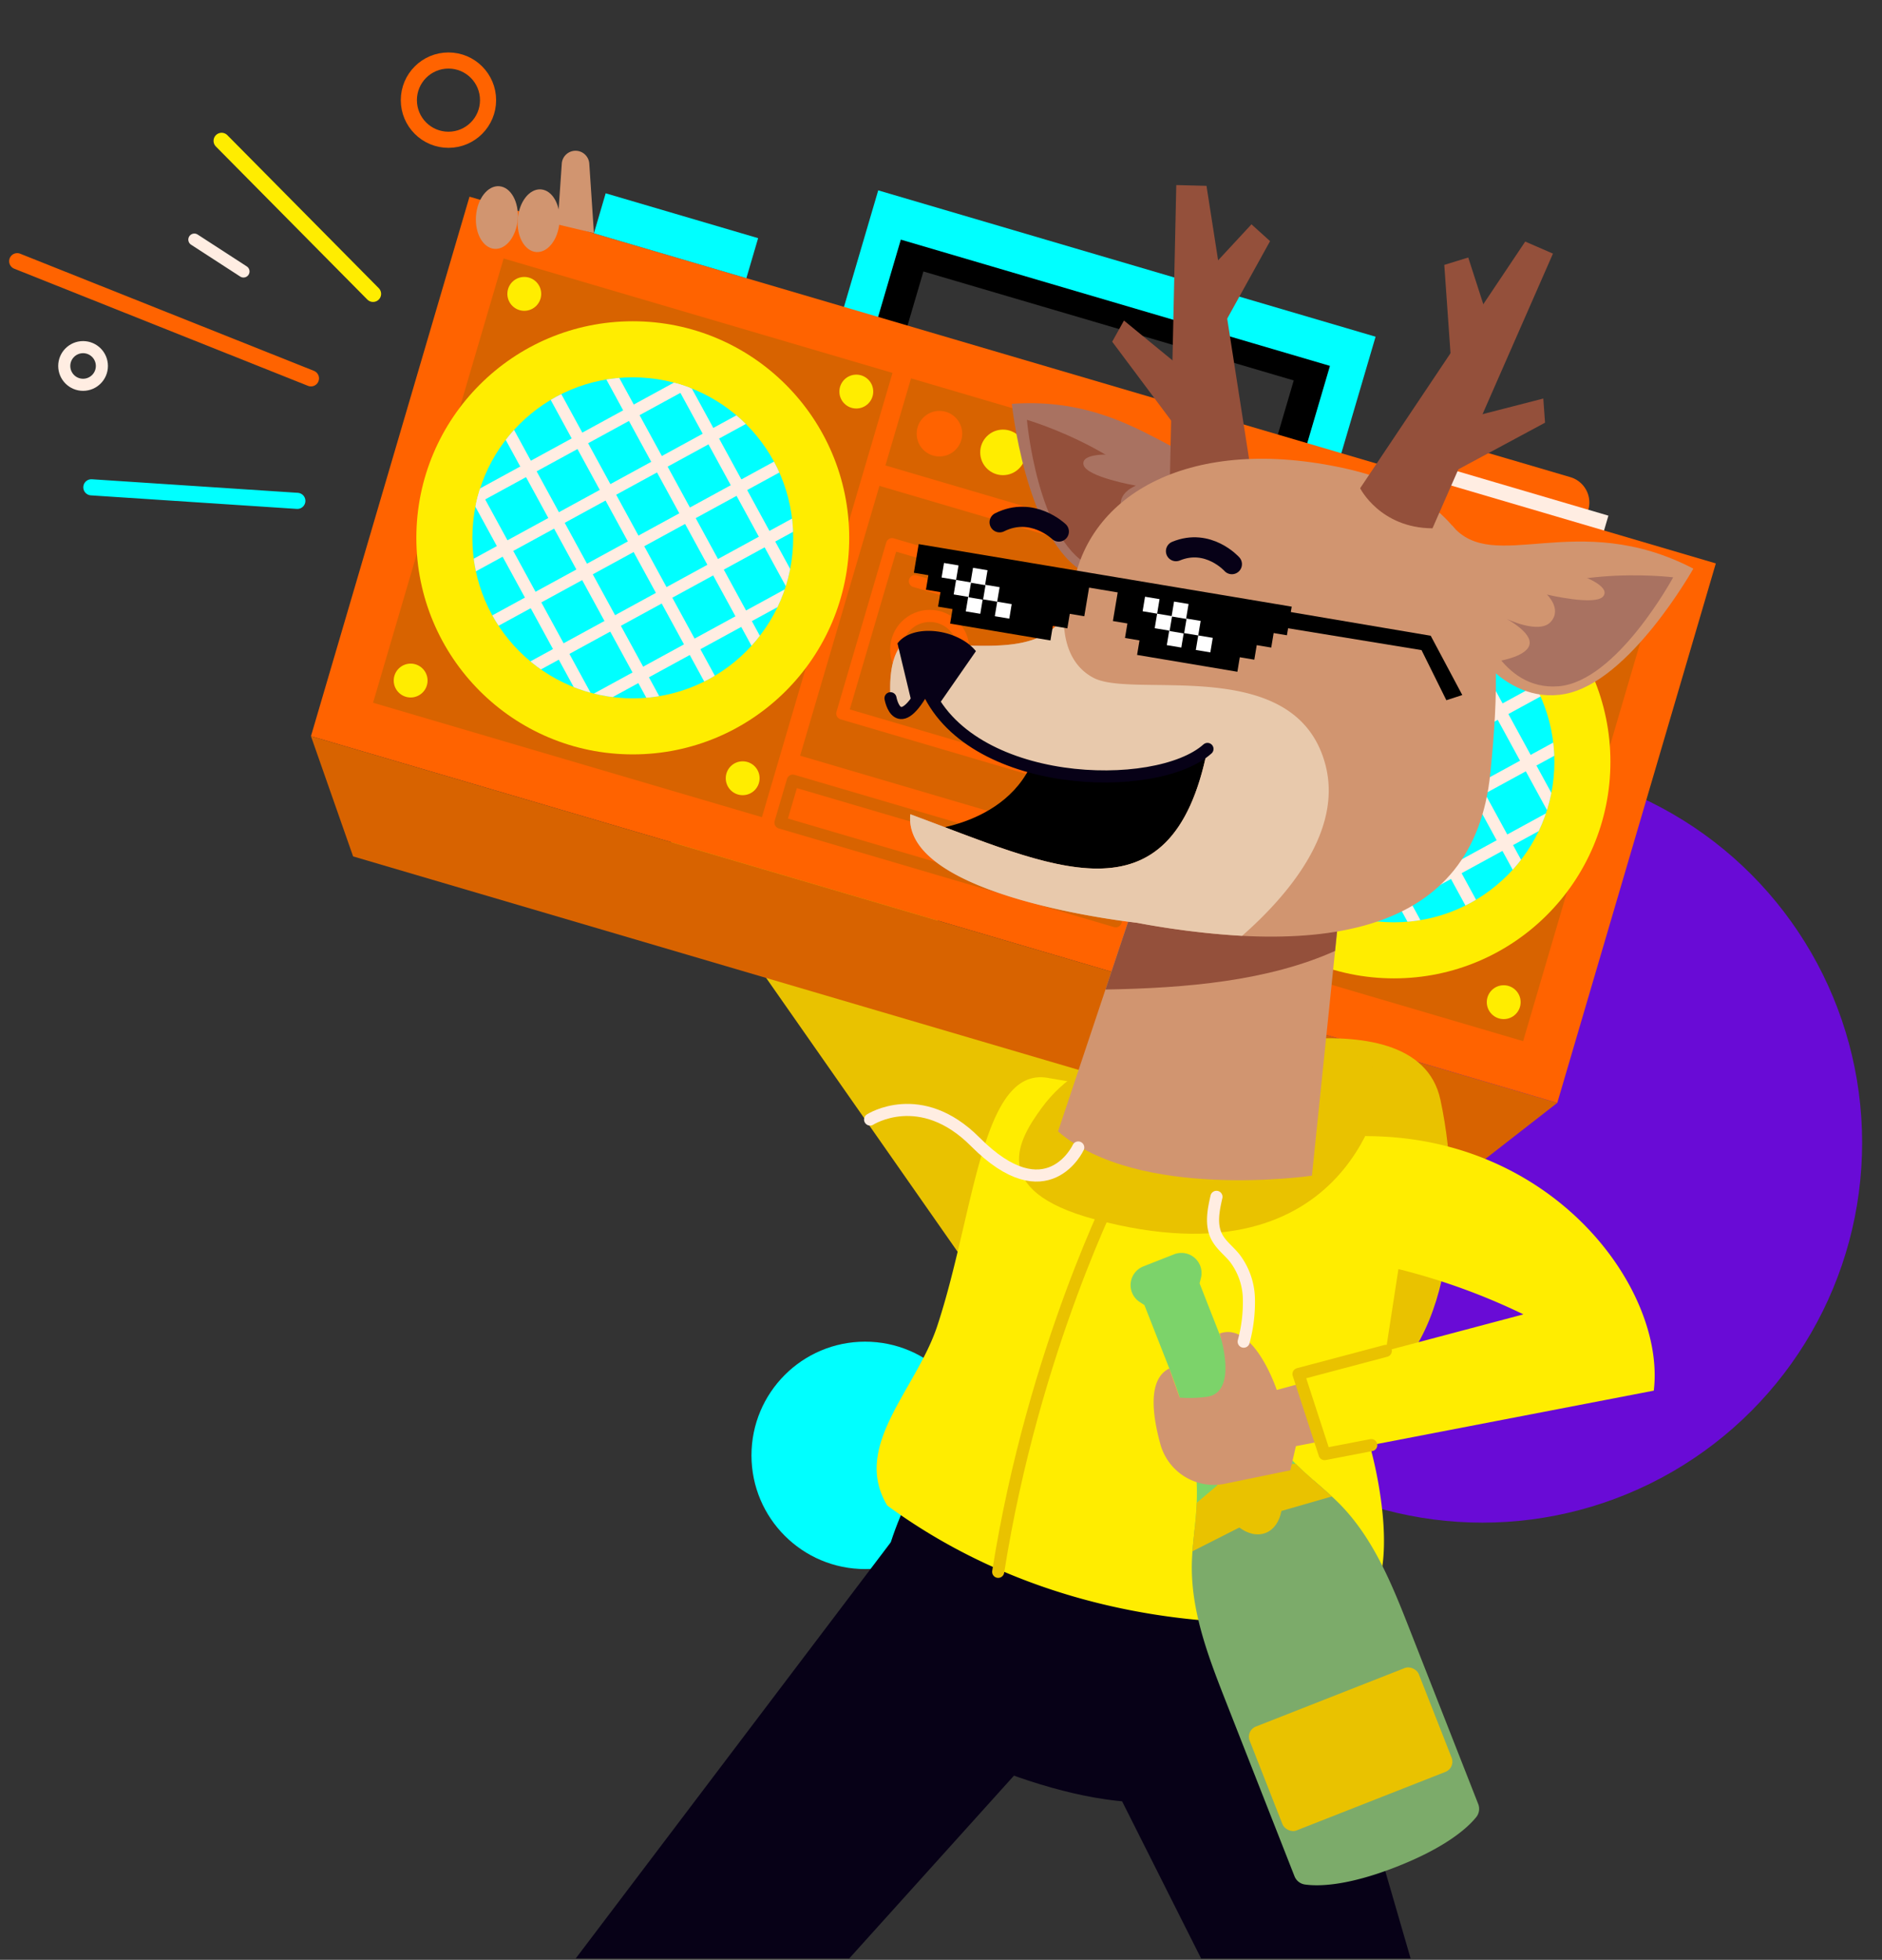 <svg xmlns="http://www.w3.org/2000/svg" xmlns:xlink="http://www.w3.org/1999/xlink" width="467" height="486" viewBox="0 0 467 486"><rect x="0" y="0" width="467" height="486" fill="#333333" stroke="none"/><defs><clipPath id="a"><circle cx="39.804" cy="39.804" r="39.804" transform="translate(756.214 93.57)" fill="none"/></clipPath><clipPath id="b"><circle cx="39.804" cy="39.804" r="39.804" transform="translate(945.098 149.113)" fill="none"/></clipPath></defs><g transform="translate(0.06)"><rect width="467" height="486" transform="translate(-0.06)" fill="none"/><g transform="translate(-639.06)"><circle cx="94.211" cy="94.211" r="94.211" transform="translate(912.647 189.173)" fill="#690bd6"/><circle cx="28.197" cy="28.197" r="28.197" transform="translate(825.471 332.715)" fill="aqua"/><path d="M911.736,269.37c-44.59-41.136-70.072-79.054-70.072-79.054l-42.138,9.9,79.763,114.026Z" fill="#e9c200"/><path d="M863.3,56.783l-9.63,32.747,106.495,31.316,9.63-32.747Zm90.891,57.4L862.3,87.164l5.835-19.842,91.893,27.022Z"/><path d="M856.921,47.207,845.762,85.158l123.416,36.291,11.16-37.95Zm105.334,66.525L855.76,82.416l6.762-22.995,106.5,31.315Z" fill="aqua"/><path d="M1028.676,118.329l-30.214-8.884a6.561,6.561,0,0,0-8.146,4.443l-.787,2.678,42.8,12.587.788-2.678A6.563,6.563,0,0,0,1028.676,118.329Z" fill="#ff6300"/><rect width="7.348" height="54.064" transform="translate(984.17 119.672) rotate(-73.613)" fill="#ffede2"/><rect width="139.452" height="322.357" transform="translate(716.161 182.561) rotate(-73.613)" fill="#ff6300"/><rect width="69.744" height="86.722" transform="translate(837.544 187.4) rotate(-73.613)" fill="#d86300"/><rect width="43.777" height="72.552" transform="translate(848.003 176.942) rotate(-73.613)" fill="none" stroke="#ff6300" stroke-linecap="round" stroke-linejoin="round" stroke-width="3"/><rect width="22.516" height="86.722" transform="translate(858.708 115.426) rotate(-73.613)" fill="#d86300"/><path d="M1025.423,273.5,716.161,182.561l10.457,29.816,273.873,80.535Z" fill="#d86300"/><rect width="114.841" height="100.582" transform="translate(731.571 174.274) rotate(-73.613)" fill="#d86300"/><rect width="114.841" height="100.582" transform="translate(920.455 229.818) rotate(-73.613)" fill="#d86300"/><circle cx="53.705" cy="53.705" r="53.705" transform="translate(742.314 79.669)" fill="#ffed00"/><circle cx="39.804" cy="39.804" r="39.804" transform="translate(756.214 93.57)" fill="aqua"/><g clip-path="url(#a)"><line x2="41.846" y2="76.709" transform="translate(814.212 75.606)" fill="none" stroke="#ffede2" stroke-linecap="round" stroke-linejoin="round" stroke-width="3"/><line x2="41.846" y2="76.709" transform="translate(801.443 82.572)" fill="none" stroke="#ffede2" stroke-linecap="round" stroke-linejoin="round" stroke-width="3"/><line x2="41.846" y2="76.709" transform="translate(788.674 89.538)" fill="none" stroke="#ffede2" stroke-linecap="round" stroke-linejoin="round" stroke-width="3"/><line x2="41.846" y2="76.709" transform="translate(775.905 96.504)" fill="none" stroke="#ffede2" stroke-linecap="round" stroke-linejoin="round" stroke-width="3"/><line x2="41.846" y2="76.709" transform="translate(763.136 103.47)" fill="none" stroke="#ffede2" stroke-linecap="round" stroke-linejoin="round" stroke-width="3"/><line x2="41.846" y2="76.709" transform="translate(750.366 110.435)" fill="none" stroke="#ffede2" stroke-linecap="round" stroke-linejoin="round" stroke-width="3"/><line x2="41.846" y2="76.709" transform="translate(737.597 117.401)" fill="none" stroke="#ffede2" stroke-linecap="round" stroke-linejoin="round" stroke-width="3"/><line x1="76.709" y2="41.846" transform="translate(737.576 75.628)" fill="none" stroke="#ffede2" stroke-linecap="round" stroke-linejoin="round" stroke-width="3"/><line x1="76.709" y2="41.846" transform="translate(744.542 88.397)" fill="none" stroke="#ffede2" stroke-linecap="round" stroke-linejoin="round" stroke-width="3"/><line x1="76.709" y2="41.846" transform="translate(751.508 101.166)" fill="none" stroke="#ffede2" stroke-linecap="round" stroke-linejoin="round" stroke-width="3"/><line x1="76.709" y2="41.846" transform="translate(758.474 113.935)" fill="none" stroke="#ffede2" stroke-linecap="round" stroke-linejoin="round" stroke-width="3"/><line x1="76.709" y2="41.846" transform="translate(765.439 126.704)" fill="none" stroke="#ffede2" stroke-linecap="round" stroke-linejoin="round" stroke-width="3"/><line x1="76.709" y2="41.846" transform="translate(772.405 139.473)" fill="none" stroke="#ffede2" stroke-linecap="round" stroke-linejoin="round" stroke-width="3"/><line x1="76.709" y2="41.846" transform="translate(779.371 152.242)" fill="none" stroke="#ffede2" stroke-linecap="round" stroke-linejoin="round" stroke-width="3"/></g><circle cx="53.705" cy="53.705" r="53.705" transform="translate(931.198 135.213)" fill="#ffed00"/><circle cx="39.804" cy="39.804" r="39.804" transform="translate(945.098 149.113)" fill="aqua"/><g clip-path="url(#b)"><line x2="41.846" y2="76.709" transform="translate(1003.097 131.15)" fill="none" stroke="#ffede2" stroke-linecap="round" stroke-linejoin="round" stroke-width="3"/><line x2="41.846" y2="76.709" transform="translate(990.328 138.116)" fill="none" stroke="#ffede2" stroke-linecap="round" stroke-linejoin="round" stroke-width="3"/><line x2="41.846" y2="76.709" transform="translate(977.558 145.081)" fill="none" stroke="#ffede2" stroke-linecap="round" stroke-linejoin="round" stroke-width="3"/><line x2="41.846" y2="76.709" transform="translate(964.789 152.047)" fill="none" stroke="#ffede2" stroke-linecap="round" stroke-linejoin="round" stroke-width="3"/><line x2="41.846" y2="76.709" transform="translate(952.02 159.013)" fill="none" stroke="#ffede2" stroke-linecap="round" stroke-linejoin="round" stroke-width="3"/><line x2="41.846" y2="76.709" transform="translate(939.251 165.979)" fill="none" stroke="#ffede2" stroke-linecap="round" stroke-linejoin="round" stroke-width="3"/><line x2="41.846" y2="76.709" transform="translate(926.482 172.945)" fill="none" stroke="#ffede2" stroke-linecap="round" stroke-linejoin="round" stroke-width="3"/><line x1="76.709" y2="41.846" transform="translate(926.461 131.171)" fill="none" stroke="#ffede2" stroke-linecap="round" stroke-linejoin="round" stroke-width="3"/><line x1="76.709" y2="41.846" transform="translate(933.426 143.94)" fill="none" stroke="#ffede2" stroke-linecap="round" stroke-linejoin="round" stroke-width="3"/><line x1="76.709" y2="41.846" transform="translate(940.392 156.709)" fill="none" stroke="#ffede2" stroke-linecap="round" stroke-linejoin="round" stroke-width="3"/><line x1="76.709" y2="41.846" transform="translate(947.358 169.478)" fill="none" stroke="#ffede2" stroke-linecap="round" stroke-linejoin="round" stroke-width="3"/><line x1="76.709" y2="41.846" transform="translate(954.324 182.248)" fill="none" stroke="#ffede2" stroke-linecap="round" stroke-linejoin="round" stroke-width="3"/><line x1="76.709" y2="41.846" transform="translate(961.29 195.017)" fill="none" stroke="#ffede2" stroke-linecap="round" stroke-linejoin="round" stroke-width="3"/><line x1="76.709" y2="41.846" transform="translate(968.256 207.786)" fill="none" stroke="#ffede2" stroke-linecap="round" stroke-linejoin="round" stroke-width="3"/></g><circle cx="4.199" cy="4.199" r="4.199" transform="translate(847.286 92.907)" fill="#ffed00"/><circle cx="4.199" cy="4.199" r="4.199" transform="translate(764.897 68.679)" fill="#ffed00"/><circle cx="4.199" cy="4.199" r="4.199" transform="translate(819.089 188.796)" fill="#ffed00"/><circle cx="4.199" cy="4.199" r="4.199" transform="translate(736.7 164.569)" fill="#ffed00"/><circle cx="4.199" cy="4.199" r="4.199" transform="translate(1036.13 148.438)" fill="#ffed00"/><circle cx="4.199" cy="4.199" r="4.199" transform="translate(953.74 124.21)" fill="#ffed00"/><circle cx="4.199" cy="4.199" r="4.199" transform="translate(1007.932 244.327)" fill="#ffed00"/><circle cx="4.199" cy="4.199" r="4.199" transform="translate(925.543 220.1)" fill="#ffed00"/><circle cx="5.65" cy="5.65" r="5.65" transform="translate(866.462 101.898)" fill="#ff6300"/><circle cx="5.65" cy="5.65" r="5.65" transform="translate(882.231 106.535)" fill="#ffed00"/><circle cx="5.65" cy="5.65" r="5.65" transform="translate(897.857 111.13)" fill="#fff"/><rect width="5.65" height="26.301" rx="2.825" transform="translate(914.851 123.146) rotate(-73.613)" fill="aqua"/><circle cx="8.333" cy="8.333" r="8.333" transform="translate(861.389 152.737)" fill="none" stroke="#ff6300" stroke-linecap="round" stroke-linejoin="round" stroke-width="3"/><circle cx="8.333" cy="8.333" r="8.333" transform="translate(899.623 163.98)" fill="none" stroke="#ff6300" stroke-linecap="round" stroke-linejoin="round" stroke-width="3"/><line x2="54.223" y2="15.945" transform="translate(866.022 144.116)" fill="none" stroke="#ff6300" stroke-linecap="round" stroke-linejoin="round" stroke-width="3"/><rect width="10.857" height="86.722" transform="translate(832.662 204.001) rotate(-73.613)" fill="none" stroke="#d86300" stroke-linecap="round" stroke-linejoin="round" stroke-width="3"/><rect width="10.337" height="39.433" transform="translate(786.375 57.853) rotate(-73.613)" fill="aqua"/><line x1="37.579" y1="37.951" transform="translate(693.992 34.927)" fill="none" stroke="#ffed00" stroke-linecap="round" stroke-miterlimit="10" stroke-width="4"/><line x1="72.893" y1="29.051" transform="translate(643.267 64.774)" fill="none" stroke="#ff6300" stroke-linecap="round" stroke-miterlimit="10" stroke-width="4"/><line x1="51.112" y1="3.363" transform="translate(661.669 120.846)" fill="none" stroke="aqua" stroke-linecap="round" stroke-miterlimit="10" stroke-width="4"/><line x1="12.193" y1="7.901" transform="translate(687.225 59.421)" fill="none" stroke="#ffede2" stroke-linecap="round" stroke-linejoin="round" stroke-width="3"/><circle cx="4.669" cy="4.669" r="4.669" transform="translate(654.944 86.086)" fill="none" stroke="#ffede2" stroke-linecap="round" stroke-linejoin="round" stroke-width="3"/><circle cx="9.828" cy="9.828" r="9.828" transform="translate(740.452 15.007)" fill="none" stroke="#ff6300" stroke-linecap="round" stroke-miterlimit="10" stroke-width="4"/><path d="M869.9,205.725s26.655-2.264,27.387-26.964l49.3,1.883-10.657,40.62-51.6-4.926Z"/><path d="M949.293,114.039c-14.455,7.379-26.621-16.235-59.219-13.892,0,0,3.354,32.007,16.908,41.141s29.523-3.958,29.523-3.958" fill="#a97261"/><path d="M893.817,104.112s30.832,8.932,39.767,28.928c0,0-11.456,13.94-24.316,7.174S893.817,104.112,893.817,104.112Z" fill="#94503b"/><path d="M914.987,112.767s-7.809-.57-7.122,2.483,13.018,5.19,13.018,5.19-4.923,1.79-3.549,5.853,10.451,3.652,10.451,3.652-7.5.557-7.867,3.749,6.028,7.02,6.028,7.02l10.478-8.876S926.983,117.4,914.987,112.767Z" fill="#a97261"/><path d="M949.727,118.822,938.381,46.087l-7.5-.193-1.621,74.372C941.1,125.688,949.727,118.822,949.727,118.822Z" fill="#94503b"/><path d="M941.917,81.9l12.236-22.1-4.614-4.171L937.185,68.955Z" fill="#94503b"/><path d="M936.13,94.441,917.9,79.491l-2.918,5.25,18.384,24.575Z" fill="#94503b"/><path d="M929.65,264.126s60.688-19.65,66.772,8.589,2.014,66.01-21.667,74.829-50.184-34.126-50.184-34.126Z" fill="#e9c200"/><path d="M860.039,382.461c-11.31,34.9,5.626,49.858,34.48,59.21s58.7,9.554,70.009-25.343-2.91-70.768-31.764-80.12S871.35,347.564,860.039,382.461Z" fill="#070117"/><path d="M860.039,382.461l-78.169,103.2h67.867l62-68.762Z" fill="#070117"/><path d="M919.113,415.545l47.526-7.04,22.388,77.16H937.036l-31.76-63.145Z" fill="#070117"/><path d="M975.861,400.725s-62.665,12.164-116.7-27.38c-8.877-14.782,7.172-28.67,12.415-44.528,9.326-28.2,10.921-64.843,27.734-61.461l70.246,11.9a20.081,20.081,0,0,1,18.555,21.8l-8.981,58.225S988.386,391.945,975.861,400.725Z" fill="#ffed00"/><path d="M934.771,386.919c-.476,11.908,3.832,23.353,8.158,34.367l17.283,43.99a3.278,3.278,0,0,0,2.584,2.054c3.156.456,10.309.488,22.8-4.419s17.708-9.8,19.71-12.281a3.281,3.281,0,0,0,.495-3.264l-17.282-43.99c-4.327-11.014-8.962-22.33-17.416-30.73-1.986-1.973-4.027-3.7-6.126-5.538L935.49,378.692C935.2,381.468,934.883,384.122,934.771,386.919Z" fill="#7cab6a"/><path d="M936.665,318.257l.337-1.342a4.994,4.994,0,0,0-6.67-5.864l-3.809,1.5-3.81,1.5a4.994,4.994,0,0,0-.9,8.836l1.161.754,5.81,14.789c8.2,20.881,7.634,31.226,6.7,40.269l29.486-11.584c-6.839-5.989-14.3-13.181-22.5-34.062Z" fill="#7cd36a"/><path d="M956.966,374.7l12.517-3.6c-1.472-1.363-2.974-2.648-4.507-3.991-1.455-1.274-2.938-2.6-4.45-4.107l-6.631.312c-2.5-3.155-5.951-4.69-8.827-3.56s-4.364,4.611-4.042,8.627l-5.072,4.286c-.085,2.126-.266,4.106-.464,6.026-.209,2.028-.435,3.993-.586,6l11.621-5.887c2.1,1.565,4.473,2.144,6.548,1.329S956.493,377.273,956.966,374.7Z" fill="#e9c200"/><rect width="45.1" height="27.662" rx="2.693" transform="translate(948.106 429.157) rotate(-21.448)" fill="#e9c200"/><path d="M981.779,337.646l-25.964,7.048s-5.663-17.116-14.18-13.992c0,0,4.725,14.254-2.89,15.64a31.2,31.2,0,0,1-7.006.249l-2.586-7.232c-5.308,2.6-4.291,11.314-2.2,18.837a13.741,13.741,0,0,0,16.016,9.751l16.212-3.33,1.382-5.989,28.448-5.535Z" fill="#d19570"/><path d="M897.481,274.755c21.423-29.434,80.728-12.218,80.728-12.218l4.005,6.219s-7.1,50.869-71.517,33.638C883.71,295.174,892.042,282.229,897.481,274.755Z" fill="#e9c200"/><path d="M901.543,280.577c19.928,17.3,63,10.978,63,10.978l7.56-73.361L922.839,216.9Z" fill="#d19570"/><path d="M913.313,245.385c20.211-.335,40.38-2.137,56.97-9.563l1.817-17.628L922.839,216.9Z" fill="#94503b"/><path d="M972.9,116.191c-38.065-8.467-64.26,6.1-67.766,30.2-2.445,16.8-20.717,13.358-31.773,13.664l4.389,9.166,71.5,19.668-35.4,35.539-26.032-8.253c6.315,4.948,14.92,8.913,26.431,11.318,53.721,11.22,90.465,3.989,94.548-35.634S1010.06,124.457,972.9,116.191Z" fill="#d19570"/><path d="M864.889,201.922c34.717,12.764,64.819,28.557,73.734-16.2l13.331.133c-3.967,38.5-30.976,42.957-30.976,42.957S862.761,222.578,864.889,201.922Z" fill="#d19570"/><path d="M868.693,170.06c2.082,12.106,37.914,33.091,69.93,15.665-.1-16.994-20.52-19.237-23.208-29.5-5.976,12.529-48.794,1.568-48.794,1.568s-7.58-.275-6.653,15.363C860.074,175.5,862.991,181.792,868.693,170.06Z" fill="#d19570"/><path d="M947.22,232.073c11.509-10.122,25.119-26.149,20.608-42.654-7.477-27.357-47.331-16.048-57.434-21.3-6.516-3.388-7.526-10.634-7.423-15.355-4.958,8.2-16.542,7.468-25.639,7.3-6.245-1.126-10.711-2.268-10.711-2.268s-7.58-.275-6.653,15.363c.106,2.343,3.023,8.637,8.725-3.094,2.075,12.068,37.69,32.956,69.63,15.822l.252.07c-8.972,44.468-39.029,28.712-73.686,15.97-2.128,20.656,56.089,26.893,56.089,26.893h0A204.972,204.972,0,0,0,947.22,232.073Z" fill="#e8c9ac"/><path d="M944.68,139.9s-5.838-6.541-13.871-3.221" fill="none" stroke="#070117" stroke-linecap="round" stroke-miterlimit="10" stroke-width="5"/><path d="M901.74,131.818s-6.581-6.366-14.693-2.294" fill="none" stroke="#070117" stroke-linecap="round" stroke-miterlimit="10" stroke-width="5"/><path d="M881.168,161.473l-9.385,13.5c-.977.017-2.261-4.38-3.308-4.5-1.3-.155-2.349,3.929-3.284,3.618L861.7,159.547C865.449,154.548,876.6,155.882,881.168,161.473Z" fill="#070117"/><path d="M859.968,173.154s1.754,10.042,8.725-3.094c10.356,25.706,57.219,27.039,69.93,15.665" fill="none" stroke="#070117" stroke-linecap="round" stroke-linejoin="round" stroke-width="3"/><path d="M906.555,284.559s-7.661,16.555-25.567-1.407c-13.551-13.594-26.083-5.519-26.083-5.519" fill="none" stroke="#ffede2" stroke-linecap="round" stroke-linejoin="round" stroke-width="3"/><path d="M940.853,296.8c-.755,3.288-1.475,6.9.062,9.9,1.036,2.024,2.944,3.435,4.392,5.188a17.248,17.248,0,0,1,3.593,10.068,37.752,37.752,0,0,1-1.29,10.757" fill="none" stroke="#ffede2" stroke-linecap="round" stroke-linejoin="round" stroke-width="3"/><path d="M916.351,293.654s-20.916,40.775-29.66,96.139" fill="none" stroke="#e9c200" stroke-linecap="round" stroke-linejoin="round" stroke-width="3"/><path d="M999.309,130.306c10.348,12.5,30.875-4.359,59.877,10.707,0,0-15.761,28.059-31.824,31.075s-25.539-15.33-25.539-15.33" fill="#d19570"/><path d="M1054.179,143.171s-31.848-4.014-47.975,10.8c0,0,5,17.338,19.485,16.221S1054.179,143.171,1054.179,143.171Z" fill="#a97261"/><path d="M1031.312,142.73s7.4,2.57,5.555,5.1-14.009-.391-14.009-.391,3.811,3.593.94,6.779-11.043-.787-11.043-.787,6.67,3.484,5.739,6.559-8.317,4.057-8.317,4.057l-6.1-12.3S1018.463,142.229,1031.312,142.73Z" fill="#d19570"/><path d="M920.506,145.032c.1.324,16.156,3.863,16.156,3.863l6.318,15.635-16.4-2.947-7.961-15.516Z" fill="#fff"/><path d="M872.364,137.492,885.01,140.4l9.176,14.607-16.949-2.03L869.65,140.82Z" fill="#fff"/><rect width="3.65" height="3.65" transform="translate(879.34 148.119) rotate(-80.471)"/><rect width="3.65" height="3.65" transform="translate(929.222 156.493) rotate(-80.471)"/><path d="M866.96,134.938l-1.191,7.1,3.6.605-.605,3.6,3.6.6-.6,3.6,3.6.6-.6,3.6,24.89,4.178.6-3.6,3.6.6.6-3.6,3.6.6,1.191-7.1,7.1,1.191-1.192,7.1,3.6.6-.6,3.6,3.6.6-.6,3.6,24.89,4.178.6-3.6,3.6.6.6-3.6,3.6.6.6-3.6,3.291.552,1.191-7.1Zm22.49,18.474-3.6-.6.6-3.6-3.6-.6-.6,3.6-3.6-.6.6-3.6-3.6-.6.6-3.6-3.6-.6.6-3.6,3.6.6-.605,3.6,3.6.6.6-3.6,3.6.6-.6,3.6,3.6.6-.605,3.6,3.6.6Zm49.882,8.373-3.6-.6.6-3.6-3.6-.6-.6,3.6-3.6-.6.6-3.6-3.6-.6.6-3.6-3.6-.605.6-3.6,3.6.6-.6,3.6,3.6.6.6-3.6,3.6.6-.6,3.6,3.6.6-.6,3.6,3.6.6Z"/><path d="M957.82,151.538l36.2,6.123,7.833,14.7-3.954,1.285-6.16-12.427-34.046-5.57Z"/><path d="M976.508,121.074l40.962-61.166,6.881,2.987-29.894,68.119C981.434,130.937,976.508,121.074,976.508,121.074Z" fill="#94503b"/><path d="M999.161,90.888l-1.776-25.195,5.943-1.836,5.583,17.289Z" fill="#94503b"/><path d="M999.119,104.7l22.836-5.867.432,5.991-27.034,14.53Z" fill="#94503b"/><ellipse cx="7.788" cy="5.192" rx="7.788" ry="5.192" transform="translate(756.527 61.32) rotate(-85.664)" fill="#d19570"/><ellipse cx="7.788" cy="5.192" rx="7.788" ry="5.192" transform="translate(766.882 62.105) rotate(-85.664)" fill="#d19570"/><path d="M777.365,55.656,778.4,40.573a3.42,3.42,0,0,1,3.518-3.185h0a3.42,3.42,0,0,1,3.308,3.191l1.15,17.226Z" fill="#d19570"/><path d="M977.887,281.745c46.831,0,74.5,38.162,71.483,63.115L967.68,360.6l-6.472-19.857,55.808-14.8a158.5,158.5,0,0,0-50.471-14.78Z" fill="#ffed00"/><path d="M982.872,335l-21.664,5.743L967.68,360.6l11.589-2.233" fill="none" stroke="#e9c200" stroke-linecap="round" stroke-linejoin="round" stroke-width="3"/></g></g></svg>